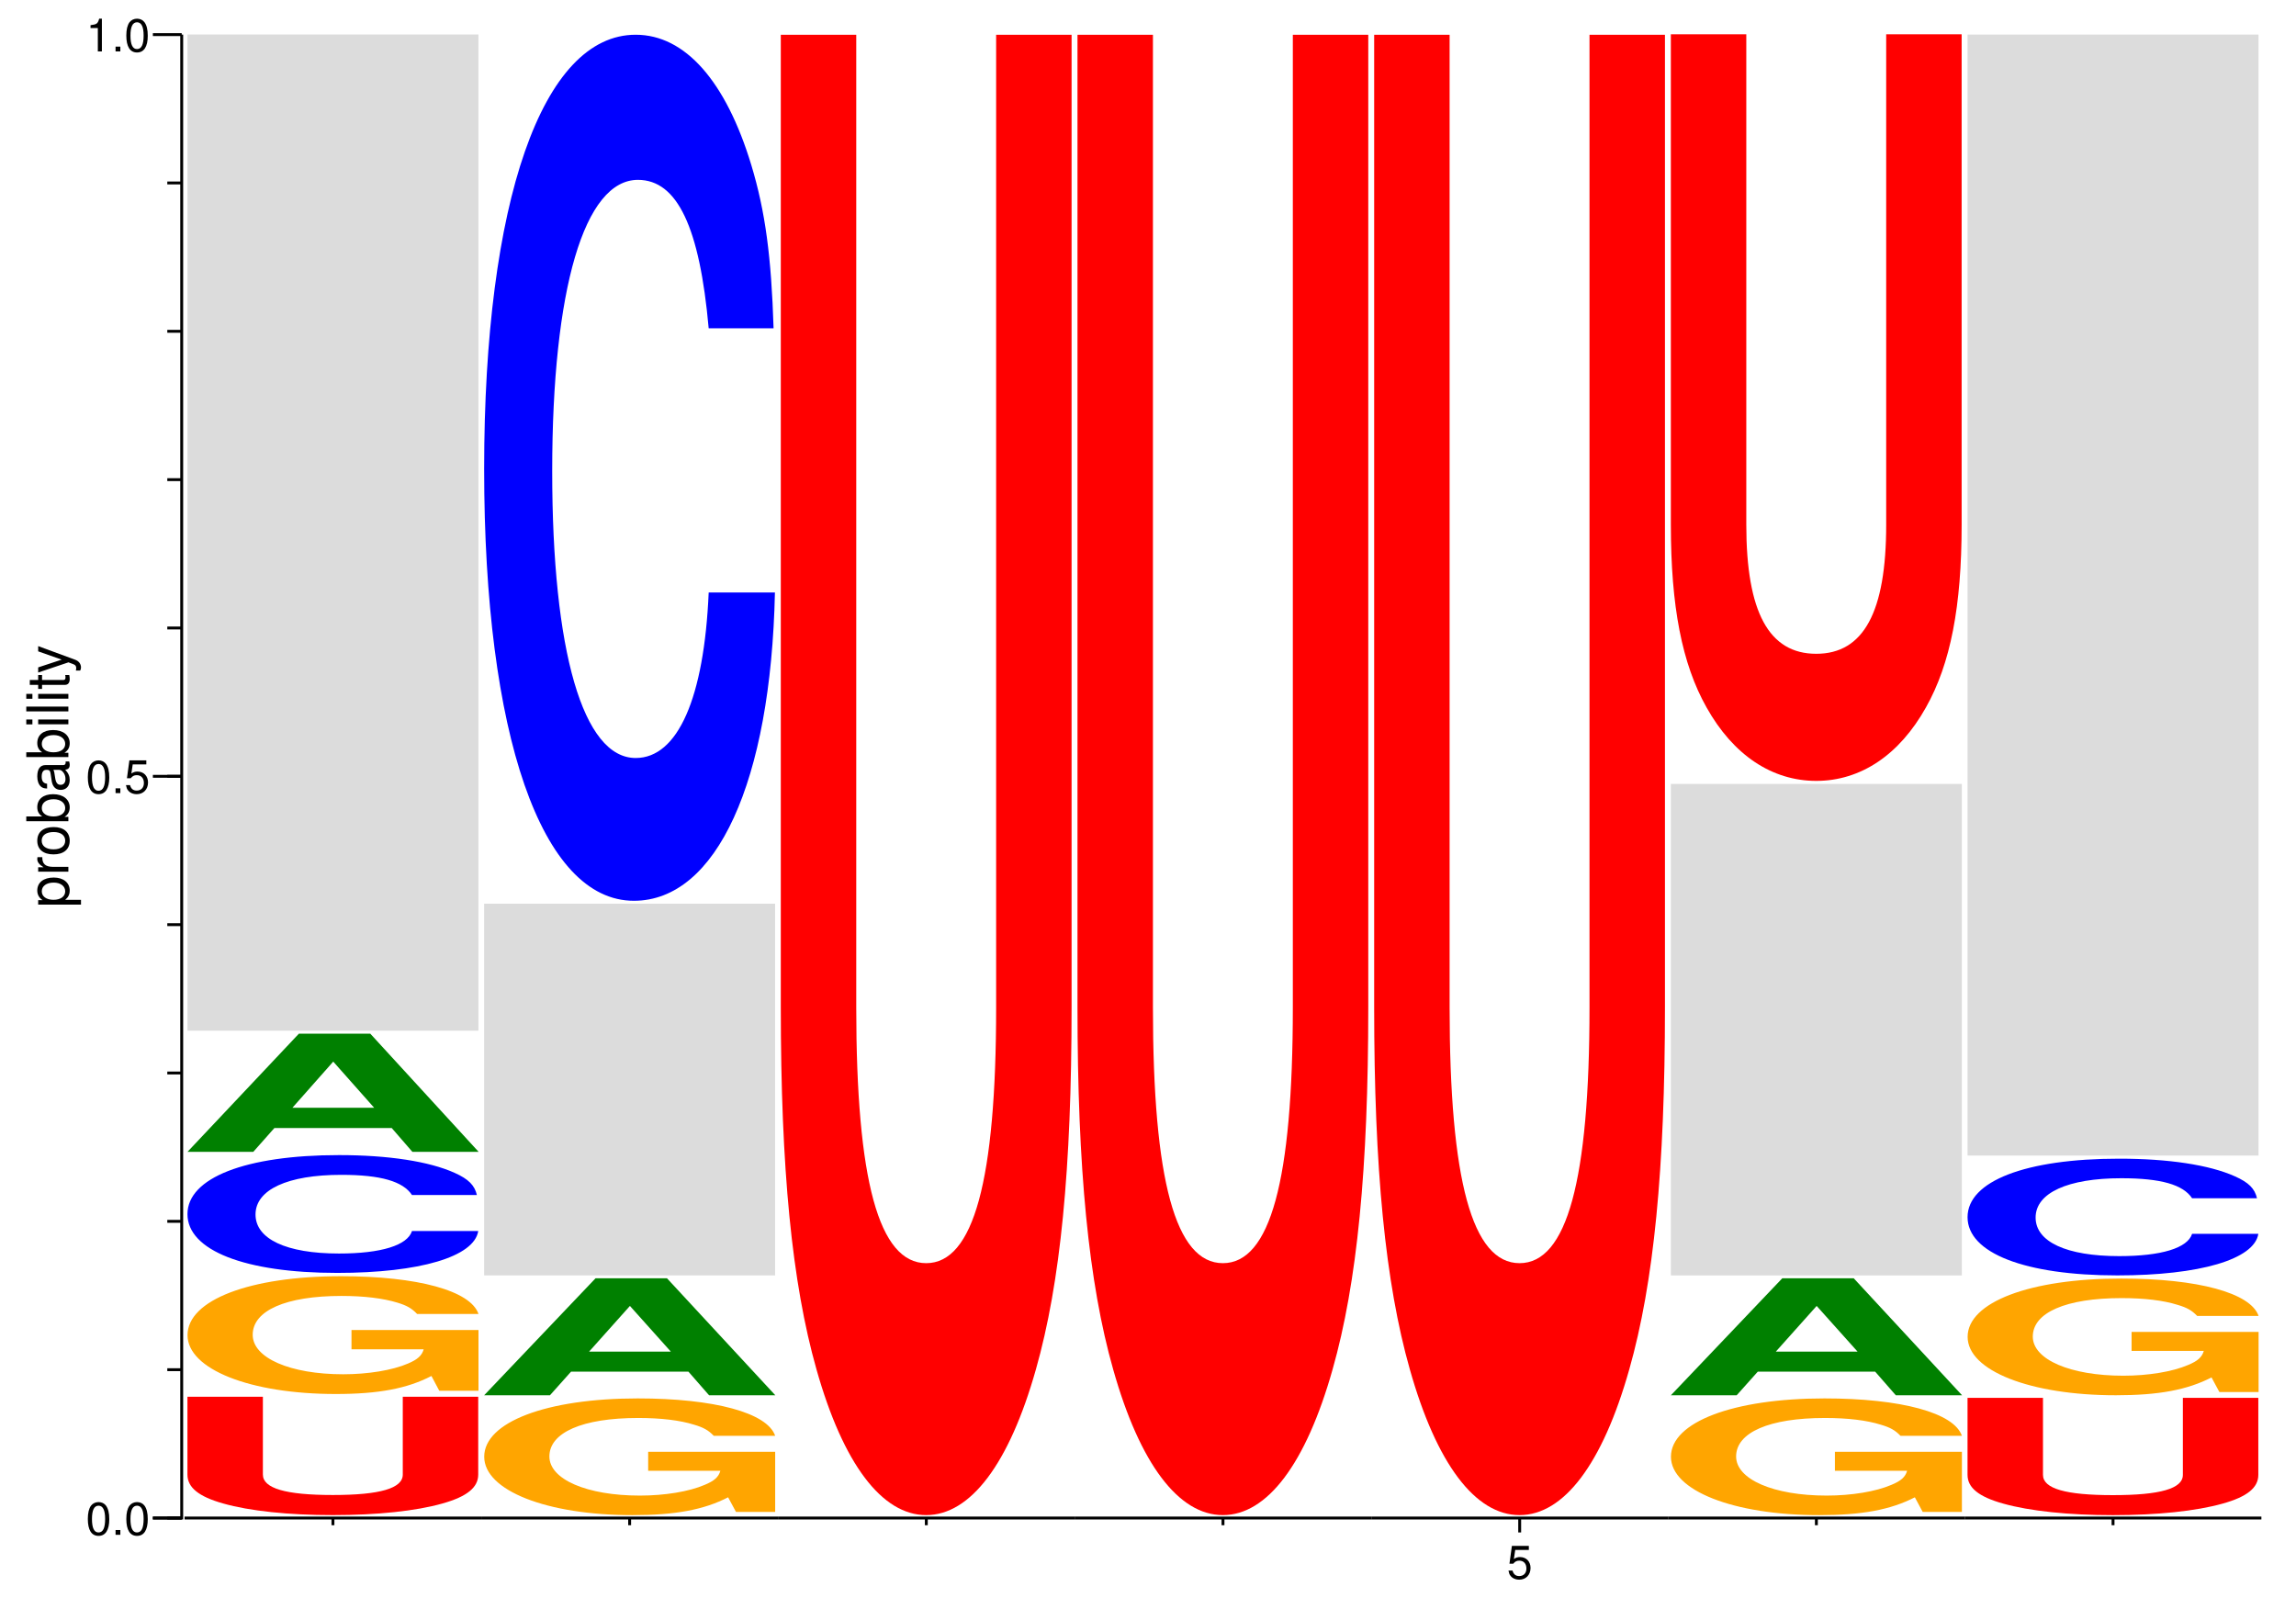 <?xml version="1.0" encoding="UTF-8"?>
<svg xmlns="http://www.w3.org/2000/svg" xmlns:xlink="http://www.w3.org/1999/xlink" width="398pt" height="277pt" viewBox="0 0 398 277" version="1.1">
<defs>
<g>
<symbol overflow="visible" id="glyph0-0">
<path style="stroke:none;" d=""/>
</symbol>
<symbol overflow="visible" id="glyph0-1">
<path style="stroke:none;" d="M 2.203 -5.672 C 1.672 -5.672 1.188 -5.438 0.891 -5.047 C 0.531 -4.547 0.344 -3.797 0.344 -2.75 C 0.344 -0.828 0.984 0.188 2.203 0.188 C 3.406 0.188 4.062 -0.828 4.062 -2.703 C 4.062 -3.797 3.875 -4.531 3.5 -5.047 C 3.203 -5.453 2.734 -5.672 2.203 -5.672 Z M 2.203 -5.047 C 2.953 -5.047 3.344 -4.281 3.344 -2.766 C 3.344 -1.156 2.969 -0.406 2.188 -0.406 C 1.438 -0.406 1.062 -1.188 1.062 -2.734 C 1.062 -4.281 1.438 -5.047 2.203 -5.047 Z M 2.203 -5.047 "/>
</symbol>
<symbol overflow="visible" id="glyph0-2">
<path style="stroke:none;" d="M 1.531 -0.828 L 0.703 -0.828 L 0.703 0 L 1.531 0 Z M 1.531 -0.828 "/>
</symbol>
<symbol overflow="visible" id="glyph0-3">
<path style="stroke:none;" d="M 3.812 -5.672 L 0.875 -5.672 L 0.453 -2.578 L 1.109 -2.578 C 1.438 -2.969 1.703 -3.109 2.156 -3.109 C 2.906 -3.109 3.391 -2.594 3.391 -1.75 C 3.391 -0.938 2.906 -0.438 2.141 -0.438 C 1.531 -0.438 1.156 -0.75 0.984 -1.391 L 0.281 -1.391 C 0.375 -0.922 0.453 -0.703 0.625 -0.5 C 0.938 -0.062 1.516 0.188 2.156 0.188 C 3.297 0.188 4.109 -0.641 4.109 -1.844 C 4.109 -2.969 3.359 -3.734 2.266 -3.734 C 1.875 -3.734 1.547 -3.625 1.219 -3.391 L 1.453 -4.969 L 3.812 -4.969 Z M 3.812 -5.672 "/>
</symbol>
<symbol overflow="visible" id="glyph0-4">
<path style="stroke:none;" d="M 2.078 -4.047 L 2.078 0 L 2.781 0 L 2.781 -5.672 L 2.312 -5.672 C 2.062 -4.797 1.906 -4.688 0.812 -4.547 L 0.812 -4.047 Z M 2.078 -4.047 "/>
</symbol>
<symbol overflow="visible" id="glyph1-0">
<path style="stroke:none;" d=""/>
</symbol>
<symbol overflow="visible" id="glyph1-1">
<path style="stroke:none;" d="M 2.188 -0.547 L 2.188 -1.375 L -0.547 -1.375 C -0.016 -1.812 0.234 -2.312 0.234 -2.984 C 0.234 -4.344 -0.859 -5.234 -2.531 -5.234 C -4.297 -5.234 -5.391 -4.375 -5.391 -2.984 C -5.391 -2.266 -5.062 -1.703 -4.453 -1.312 L -5.234 -1.312 L -5.234 -0.547 Z M -4.609 -2.844 C -4.609 -3.766 -3.797 -4.359 -2.547 -4.359 C -1.359 -4.359 -0.547 -3.75 -0.547 -2.844 C -0.547 -1.953 -1.344 -1.375 -2.578 -1.375 C -3.812 -1.375 -4.609 -1.953 -4.609 -2.844 Z M -4.609 -2.844 "/>
</symbol>
<symbol overflow="visible" id="glyph1-2">
<path style="stroke:none;" d="M -5.234 -0.688 L 0 -0.688 L 0 -1.531 L -2.719 -1.531 C -3.984 -1.547 -4.547 -2.062 -4.516 -3.203 L -5.359 -3.203 C -5.375 -3.062 -5.391 -2.984 -5.391 -2.891 C -5.391 -2.344 -5.062 -1.938 -4.297 -1.453 L -5.234 -1.453 Z M -5.234 -0.688 "/>
</symbol>
<symbol overflow="visible" id="glyph1-3">
<path style="stroke:none;" d="M -5.391 -2.719 C -5.391 -1.234 -4.344 -0.359 -2.578 -0.359 C -0.812 -0.359 0.234 -1.234 0.234 -2.734 C 0.234 -4.203 -0.812 -5.094 -2.547 -5.094 C -4.359 -5.094 -5.391 -4.234 -5.391 -2.719 Z M -4.625 -2.734 C -4.625 -3.672 -3.844 -4.234 -2.547 -4.234 C -1.312 -4.234 -0.547 -3.656 -0.547 -2.734 C -0.547 -1.797 -1.312 -1.234 -2.578 -1.234 C -3.844 -1.234 -4.625 -1.797 -4.625 -2.734 Z M -4.625 -2.734 "/>
</symbol>
<symbol overflow="visible" id="glyph1-4">
<path style="stroke:none;" d="M -7.297 -0.547 L 0 -0.547 L 0 -1.297 L -0.672 -1.297 C -0.062 -1.688 0.234 -2.219 0.234 -2.953 C 0.234 -4.328 -0.906 -5.234 -2.641 -5.234 C -4.344 -5.234 -5.391 -4.375 -5.391 -2.984 C -5.391 -2.266 -5.125 -1.766 -4.531 -1.375 L -7.297 -1.375 Z M -4.609 -2.828 C -4.609 -3.766 -3.797 -4.359 -2.547 -4.359 C -1.359 -4.359 -0.547 -3.734 -0.547 -2.828 C -0.547 -1.938 -1.344 -1.375 -2.578 -1.375 C -3.812 -1.375 -4.609 -1.938 -4.609 -2.828 Z M -4.609 -2.828 "/>
</symbol>
<symbol overflow="visible" id="glyph1-5">
<path style="stroke:none;" d="M -0.484 -5.344 C -0.469 -5.266 -0.469 -5.219 -0.469 -5.172 C -0.469 -4.875 -0.625 -4.719 -0.875 -4.719 L -3.953 -4.719 C -4.891 -4.719 -5.391 -4.047 -5.391 -2.75 C -5.391 -1.984 -5.172 -1.375 -4.781 -1.016 C -4.516 -0.766 -4.203 -0.672 -3.688 -0.656 L -3.688 -1.484 C -4.328 -1.562 -4.625 -1.938 -4.625 -2.719 C -4.625 -3.484 -4.344 -3.891 -3.844 -3.891 L -3.625 -3.891 C -3.266 -3.875 -3.125 -3.703 -3.047 -3.016 C -2.891 -1.844 -2.844 -1.656 -2.719 -1.344 C -2.453 -0.734 -2 -0.422 -1.312 -0.422 C -0.375 -0.422 0.234 -1.078 0.234 -2.141 C 0.234 -2.797 0 -3.328 -0.547 -3.922 C 0 -3.984 0.234 -4.234 0.234 -4.781 C 0.234 -4.953 0.203 -5.062 0.141 -5.344 Z M -1.656 -3.891 C -1.375 -3.891 -1.203 -3.812 -0.969 -3.562 C -0.656 -3.219 -0.5 -2.812 -0.5 -2.312 C -0.5 -1.672 -0.812 -1.297 -1.344 -1.297 C -1.891 -1.297 -2.172 -1.656 -2.297 -2.547 C -2.422 -3.438 -2.453 -3.609 -2.594 -3.891 Z M -1.656 -3.891 "/>
</symbol>
<symbol overflow="visible" id="glyph1-6">
<path style="stroke:none;" d="M -5.234 -1.5 L -5.234 -0.672 L 0 -0.672 L 0 -1.5 Z M -7.297 -1.5 L -7.297 -0.656 L -6.234 -0.656 L -6.234 -1.5 Z M -7.297 -1.5 "/>
</symbol>
<symbol overflow="visible" id="glyph1-7">
<path style="stroke:none;" d="M -7.297 -1.516 L -7.297 -0.688 L 0 -0.688 L 0 -1.516 Z M -7.297 -1.516 "/>
</symbol>
<symbol overflow="visible" id="glyph1-8">
<path style="stroke:none;" d="M -5.234 -2.547 L -5.234 -1.688 L -6.688 -1.688 L -6.688 -0.844 L -5.234 -0.844 L -5.234 -0.141 L -4.562 -0.141 L -4.562 -0.844 L -0.594 -0.844 C -0.062 -0.844 0.234 -1.203 0.234 -1.859 C 0.234 -2.078 0.203 -2.266 0.156 -2.547 L -0.547 -2.547 C -0.516 -2.422 -0.5 -2.312 -0.5 -2.141 C -0.5 -1.781 -0.594 -1.688 -0.969 -1.688 L -4.562 -1.688 L -4.562 -2.547 Z M -5.234 -2.547 "/>
</symbol>
<symbol overflow="visible" id="glyph1-9">
<path style="stroke:none;" d="M -5.234 -3.875 L -1.156 -2.438 L -5.234 -1.094 L -5.234 -0.203 L 0.016 -1.969 L 0.844 -1.656 C 1.219 -1.516 1.359 -1.328 1.359 -0.984 C 1.359 -0.844 1.344 -0.719 1.297 -0.547 L 2.047 -0.547 C 2.141 -0.703 2.188 -0.875 2.188 -1.094 C 2.188 -1.375 2.094 -1.656 1.938 -1.875 C 1.734 -2.141 1.516 -2.297 1.094 -2.453 L -5.234 -4.781 Z M -5.234 -3.875 "/>
</symbol>
<symbol overflow="visible" id="glyph2-0">
<path style="stroke:none;" d=""/>
</symbol>
<symbol overflow="visible" id="glyph2-1">
<path style="stroke:none;" d="M 43.953 -19.891 L 43.953 -6.406 C 43.953 -4.016 40.031 -2.859 31.828 -2.859 C 23.625 -2.859 19.703 -4.016 19.703 -6.406 L 19.703 -19.891 L 6.625 -19.891 L 6.625 -6.406 C 6.625 -4.172 8.547 -2.594 12.812 -1.391 C 17.438 -0.078 24.156 0.625 31.828 0.625 C 39.5 0.625 46.219 -0.078 50.844 -1.391 C 55.109 -2.594 57.031 -4.172 57.031 -6.406 L 57.031 -19.891 Z M 43.953 -19.891 "/>
</symbol>
<symbol overflow="visible" id="glyph3-0">
<path style="stroke:none;" d=""/>
</symbol>
<symbol overflow="visible" id="glyph3-1">
<path style="stroke:none;" d="M 53.609 -10.484 L 31.594 -10.484 L 31.594 -7.141 L 44.109 -7.141 C 43.797 -6.047 43.047 -5.375 41.391 -4.672 C 38.672 -3.5 34.453 -2.812 30.156 -2.812 C 20.953 -2.812 14.469 -5.641 14.469 -9.656 C 14.469 -13.844 20.203 -16.391 29.859 -16.391 C 33.781 -16.391 37.094 -15.984 39.578 -15.219 C 41.156 -14.734 42 -14.281 42.969 -13.266 L 53.609 -13.266 C 52.25 -17.297 43.047 -19.812 29.781 -19.812 C 13.953 -19.812 3.172 -15.672 3.172 -9.594 C 3.172 -3.688 14.016 0.609 28.875 0.609 C 36.266 0.609 41.234 -0.328 45.453 -2.516 L 46.812 0.047 L 53.609 0.047 Z M 53.609 -10.484 "/>
</symbol>
<symbol overflow="visible" id="glyph4-0">
<path style="stroke:none;" d=""/>
</symbol>
<symbol overflow="visible" id="glyph4-1">
<path style="stroke:none;" d="M 53.625 -12.891 C 53.234 -14.562 52.203 -15.641 49.766 -16.734 C 45.359 -18.719 38.297 -19.812 29.719 -19.812 C 13.531 -19.812 3.453 -15.875 3.453 -9.578 C 3.453 -3.281 13.438 0.609 29.406 0.609 C 43.719 0.609 53.156 -2.188 53.859 -6.656 L 42.375 -6.656 C 41.594 -4.172 37.031 -2.75 29.719 -2.75 C 20.594 -2.75 15.25 -5.266 15.25 -9.516 C 15.25 -13.828 20.828 -16.391 30.109 -16.391 C 36.953 -16.391 40.812 -15.266 42.375 -12.891 Z M 53.625 -12.891 "/>
</symbol>
<symbol overflow="visible" id="glyph5-0">
<path style="stroke:none;" d=""/>
</symbol>
<symbol overflow="visible" id="glyph5-1">
<path style="stroke:none;" d="M 37.344 -4.125 L 40.922 0 L 52.406 0 L 33.625 -20.484 L 21.25 -20.484 L 1.938 0 L 13.344 0 L 17 -4.125 Z M 34.297 -7.641 L 20.125 -7.641 L 27.203 -15.641 Z M 34.297 -7.641 "/>
</symbol>
<symbol overflow="visible" id="glyph6-0">
<path style="stroke:none;" d=""/>
</symbol>
<symbol overflow="visible" id="glyph6-1">
<path style="stroke:none;" d="M 55.25 -437.469 L 4.812 -437.469 L 4.812 -264.781 L 55.25 -264.781 Z M 55.25 -437.469 "/>
</symbol>
<symbol overflow="visible" id="glyph7-0">
<path style="stroke:none;" d=""/>
</symbol>
<symbol overflow="visible" id="glyph7-1">
<path style="stroke:none;" d="M 53.609 -10.375 L 31.594 -10.375 L 31.594 -7.078 L 44.109 -7.078 C 43.797 -5.984 43.047 -5.328 41.391 -4.641 C 38.672 -3.469 34.453 -2.781 30.156 -2.781 C 20.953 -2.781 14.469 -5.594 14.469 -9.562 C 14.469 -13.719 20.203 -16.234 29.859 -16.234 C 33.781 -16.234 37.094 -15.844 39.578 -15.062 C 41.156 -14.594 42 -14.141 42.969 -13.141 L 53.609 -13.141 C 52.25 -17.141 43.047 -19.625 29.781 -19.625 C 13.953 -19.625 3.172 -15.516 3.172 -9.516 C 3.172 -3.656 14.016 0.609 28.875 0.609 C 36.266 0.609 41.234 -0.312 45.453 -2.484 L 46.812 0.047 L 53.609 0.047 Z M 53.609 -10.375 "/>
</symbol>
<symbol overflow="visible" id="glyph8-0">
<path style="stroke:none;" d=""/>
</symbol>
<symbol overflow="visible" id="glyph8-1">
<path style="stroke:none;" d="M 37.344 -4.094 L 40.922 0 L 52.406 0 L 33.625 -20.281 L 21.25 -20.281 L 1.938 0 L 13.344 0 L 17 -4.094 Z M 34.297 -7.562 L 20.125 -7.562 L 27.203 -15.484 Z M 34.297 -7.562 "/>
</symbol>
<symbol overflow="visible" id="glyph9-0">
<path style="stroke:none;" d=""/>
</symbol>
<symbol overflow="visible" id="glyph9-1">
<path style="stroke:none;" d="M 55.25 -163.234 L 4.812 -163.234 L 4.812 -98.797 L 55.25 -98.797 Z M 55.25 -163.234 "/>
</symbol>
<symbol overflow="visible" id="glyph10-0">
<path style="stroke:none;" d=""/>
</symbol>
<symbol overflow="visible" id="glyph10-1">
<path style="stroke:none;" d="M 53.625 -94.719 C 53.234 -107.094 52.203 -114.953 49.766 -123.016 C 45.359 -137.547 38.297 -145.609 29.719 -145.609 C 13.531 -145.609 3.453 -116.719 3.453 -70.344 C 3.453 -24.172 13.438 4.516 29.406 4.516 C 43.719 4.516 53.156 -16.109 53.859 -48.922 L 42.375 -48.922 C 41.594 -30.656 37.031 -20.234 29.719 -20.234 C 20.594 -20.234 15.25 -38.703 15.25 -69.953 C 15.25 -101.594 20.828 -120.453 30.109 -120.453 C 36.953 -120.453 40.812 -112.203 42.375 -94.719 Z M 53.625 -94.719 "/>
</symbol>
<symbol overflow="visible" id="glyph11-0">
<path style="stroke:none;" d=""/>
</symbol>
<symbol overflow="visible" id="glyph11-1">
<path style="stroke:none;" d="M 43.953 -248.766 L 43.953 -80.188 C 43.953 -50.156 40.031 -35.828 31.828 -35.828 C 23.625 -35.828 19.703 -50.156 19.703 -80.188 L 19.703 -248.766 L 6.625 -248.766 L 6.625 -80.188 C 6.625 -52.203 8.547 -32.422 12.812 -17.406 C 17.438 -1.031 24.156 7.844 31.828 7.844 C 39.5 7.844 46.219 -1.031 50.844 -17.406 C 55.109 -32.422 57.031 -52.203 57.031 -80.188 L 57.031 -248.766 Z M 43.953 -248.766 "/>
</symbol>
<symbol overflow="visible" id="glyph12-0">
<path style="stroke:none;" d=""/>
</symbol>
<symbol overflow="visible" id="glyph12-1">
<path style="stroke:none;" d="M 55.25 -215.859 L 4.812 -215.859 L 4.812 -130.656 L 55.25 -130.656 Z M 55.25 -215.859 "/>
</symbol>
<symbol overflow="visible" id="glyph13-0">
<path style="stroke:none;" d=""/>
</symbol>
<symbol overflow="visible" id="glyph13-1">
<path style="stroke:none;" d="M 43.953 -125.469 L 43.953 -40.453 C 43.953 -25.297 40.031 -18.078 31.828 -18.078 C 23.625 -18.078 19.703 -25.297 19.703 -40.453 L 19.703 -125.469 L 6.625 -125.469 L 6.625 -40.453 C 6.625 -26.328 8.547 -16.344 12.812 -8.781 C 17.438 -0.516 24.156 3.953 31.828 3.953 C 39.5 3.953 46.219 -0.516 50.844 -8.781 C 55.109 -16.344 57.031 -26.328 57.031 -40.453 L 57.031 -125.469 Z M 43.953 -125.469 "/>
</symbol>
<symbol overflow="visible" id="glyph14-0">
<path style="stroke:none;" d=""/>
</symbol>
<symbol overflow="visible" id="glyph14-1">
<path style="stroke:none;" d="M 43.953 -19.703 L 43.953 -6.359 C 43.953 -3.969 40.031 -2.844 31.828 -2.844 C 23.625 -2.844 19.703 -3.969 19.703 -6.359 L 19.703 -19.703 L 6.625 -19.703 L 6.625 -6.359 C 6.625 -4.141 8.547 -2.562 12.812 -1.375 C 17.438 -0.078 24.156 0.625 31.828 0.625 C 39.5 0.625 46.219 -0.078 50.844 -1.375 C 55.109 -2.562 57.031 -4.141 57.031 -6.359 L 57.031 -19.703 Z M 43.953 -19.703 "/>
</symbol>
<symbol overflow="visible" id="glyph15-0">
<path style="stroke:none;" d=""/>
</symbol>
<symbol overflow="visible" id="glyph15-1">
<path style="stroke:none;" d="M 53.625 -12.766 C 53.234 -14.438 52.203 -15.5 49.766 -16.578 C 45.359 -18.547 38.297 -19.625 29.719 -19.625 C 13.531 -19.625 3.453 -15.734 3.453 -9.484 C 3.453 -3.25 13.438 0.609 29.406 0.609 C 43.719 0.609 53.156 -2.172 53.859 -6.594 L 42.375 -6.594 C 41.594 -4.125 37.031 -2.734 29.719 -2.734 C 20.594 -2.734 15.25 -5.219 15.25 -9.422 C 15.25 -13.688 20.828 -16.234 30.109 -16.234 C 36.953 -16.234 40.812 -15.125 42.375 -12.766 Z M 53.625 -12.766 "/>
</symbol>
<symbol overflow="visible" id="glyph16-0">
<path style="stroke:none;" d=""/>
</symbol>
<symbol overflow="visible" id="glyph16-1">
<path style="stroke:none;" d="M 55.25 -492.266 L 4.812 -492.266 L 4.812 -297.953 L 55.25 -297.953 Z M 55.25 -492.266 "/>
</symbol>
</g>
</defs>
<g id="surface1">
<path style="fill:none;stroke-width:2.083;stroke-linecap:butt;stroke-linejoin:miter;stroke:rgb(0%,0%,0%);stroke-opacity:1;stroke-miterlimit:10;" d="M 110.417 57.731 L 131.25 57.731 L 131.25 1129.167 " transform="matrix(0.24,0,0,-0.24,0,277)"/>
<g style="fill:rgb(0%,0%,0%);fill-opacity:1;">
  <use xlink:href="#glyph0-1" x="14.881" y="266.053"/>
  <use xlink:href="#glyph0-2" x="19.329" y="266.053"/>
  <use xlink:href="#glyph0-1" x="21.553" y="266.053"/>
</g>
<path style="fill:none;stroke-width:2.083;stroke-linecap:butt;stroke-linejoin:miter;stroke:rgb(0%,0%,0%);stroke-opacity:1;stroke-miterlimit:10;" d="M 110.417 57.731 L 131.25 57.731 " transform="matrix(0.24,0,0,-0.24,0,277)"/>
<g style="fill:rgb(0%,0%,0%);fill-opacity:1;">
  <use xlink:href="#glyph0-1" x="14.881" y="137.481"/>
  <use xlink:href="#glyph0-2" x="19.329" y="137.481"/>
  <use xlink:href="#glyph0-3" x="21.553" y="137.481"/>
</g>
<path style="fill:none;stroke-width:2.083;stroke-linecap:butt;stroke-linejoin:miter;stroke:rgb(0%,0%,0%);stroke-opacity:1;stroke-miterlimit:10;" d="M 110.417 593.457 L 131.25 593.457 " transform="matrix(0.24,0,0,-0.24,0,277)"/>
<g style="fill:rgb(0%,0%,0%);fill-opacity:1;">
  <use xlink:href="#glyph0-4" x="14.881" y="8.91"/>
  <use xlink:href="#glyph0-2" x="19.329" y="8.91"/>
  <use xlink:href="#glyph0-1" x="21.553" y="8.91"/>
</g>
<path style="fill:none;stroke-width:2.083;stroke-linecap:butt;stroke-linejoin:miter;stroke:rgb(0%,0%,0%);stroke-opacity:1;stroke-miterlimit:10;" d="M 110.417 1129.167 L 131.25 1129.167 " transform="matrix(0.24,0,0,-0.24,0,277)"/>
<path style="fill:none;stroke-width:2.083;stroke-linecap:butt;stroke-linejoin:miter;stroke:rgb(0%,0%,0%);stroke-opacity:1;stroke-miterlimit:10;" d="M 131.25 57.731 L 120.833 57.731 " transform="matrix(0.24,0,0,-0.24,0,277)"/>
<path style="fill:none;stroke-width:2.083;stroke-linecap:butt;stroke-linejoin:miter;stroke:rgb(0%,0%,0%);stroke-opacity:1;stroke-miterlimit:10;" d="M 131.25 164.876 L 120.833 164.876 " transform="matrix(0.24,0,0,-0.24,0,277)"/>
<path style="fill:none;stroke-width:2.083;stroke-linecap:butt;stroke-linejoin:miter;stroke:rgb(0%,0%,0%);stroke-opacity:1;stroke-miterlimit:10;" d="M 131.25 272.021 L 120.833 272.021 " transform="matrix(0.24,0,0,-0.24,0,277)"/>
<path style="fill:none;stroke-width:2.083;stroke-linecap:butt;stroke-linejoin:miter;stroke:rgb(0%,0%,0%);stroke-opacity:1;stroke-miterlimit:10;" d="M 131.25 379.167 L 120.833 379.167 " transform="matrix(0.24,0,0,-0.24,0,277)"/>
<path style="fill:none;stroke-width:2.083;stroke-linecap:butt;stroke-linejoin:miter;stroke:rgb(0%,0%,0%);stroke-opacity:1;stroke-miterlimit:10;" d="M 131.25 486.312 L 120.833 486.312 " transform="matrix(0.24,0,0,-0.24,0,277)"/>
<path style="fill:none;stroke-width:2.083;stroke-linecap:butt;stroke-linejoin:miter;stroke:rgb(0%,0%,0%);stroke-opacity:1;stroke-miterlimit:10;" d="M 131.25 593.457 L 120.833 593.457 " transform="matrix(0.24,0,0,-0.24,0,277)"/>
<path style="fill:none;stroke-width:2.083;stroke-linecap:butt;stroke-linejoin:miter;stroke:rgb(0%,0%,0%);stroke-opacity:1;stroke-miterlimit:10;" d="M 131.25 700.586 L 120.833 700.586 " transform="matrix(0.24,0,0,-0.24,0,277)"/>
<path style="fill:none;stroke-width:2.083;stroke-linecap:butt;stroke-linejoin:miter;stroke:rgb(0%,0%,0%);stroke-opacity:1;stroke-miterlimit:10;" d="M 131.25 807.731 L 120.833 807.731 " transform="matrix(0.24,0,0,-0.24,0,277)"/>
<path style="fill:none;stroke-width:2.083;stroke-linecap:butt;stroke-linejoin:miter;stroke:rgb(0%,0%,0%);stroke-opacity:1;stroke-miterlimit:10;" d="M 131.25 914.876 L 120.833 914.876 " transform="matrix(0.24,0,0,-0.24,0,277)"/>
<path style="fill:none;stroke-width:2.083;stroke-linecap:butt;stroke-linejoin:miter;stroke:rgb(0%,0%,0%);stroke-opacity:1;stroke-miterlimit:10;" d="M 131.25 1022.021 L 120.833 1022.021 " transform="matrix(0.24,0,0,-0.24,0,277)"/>
<g style="fill:rgb(0%,0%,0%);fill-opacity:1;">
  <use xlink:href="#glyph1-1" x="11.852" y="157.354"/>
  <use xlink:href="#glyph1-2" x="11.852" y="151.794"/>
  <use xlink:href="#glyph1-3" x="11.852" y="148.464"/>
  <use xlink:href="#glyph1-4" x="11.852" y="142.904"/>
  <use xlink:href="#glyph1-5" x="11.852" y="137.344"/>
  <use xlink:href="#glyph1-4" x="11.852" y="131.784"/>
  <use xlink:href="#glyph1-6" x="11.852" y="126.224"/>
  <use xlink:href="#glyph1-7" x="11.852" y="124.004"/>
  <use xlink:href="#glyph1-6" x="11.852" y="121.784"/>
  <use xlink:href="#glyph1-8" x="11.852" y="119.564"/>
  <use xlink:href="#glyph1-9" x="11.852" y="116.784"/>
</g>
<path style="fill:none;stroke-width:2.083;stroke-linecap:butt;stroke-linejoin:miter;stroke:rgb(0%,0%,0%);stroke-opacity:1;stroke-miterlimit:10;" d="M 133.333 57.731 L 347.624 57.731 M 240.479 57.731 L 240.479 52.539 " transform="matrix(0.24,0,0,-0.24,0,277)"/>
<g style="fill:rgb(100%,0%,0%);fill-opacity:1;">
  <use xlink:href="#glyph2-1" x="25.867" y="262.013"/>
</g>
<g style="fill:rgb(100%,64.647%,0%);fill-opacity:1;">
  <use xlink:href="#glyph3-1" x="29.335" y="241.037"/>
</g>
<g style="fill:rgb(0%,0%,100%);fill-opacity:1;">
  <use xlink:href="#glyph4-1" x="29.043" y="220.045"/>
</g>
<g style="fill:rgb(0%,50.194%,0%);fill-opacity:1;">
  <use xlink:href="#glyph5-1" x="30.562" y="199.668"/>
</g>
<g style="fill:rgb(86.327%,86.327%,86.327%);fill-opacity:1;">
  <use xlink:href="#glyph6-1" x="27.682" y="443.447"/>
</g>
<path style="fill:none;stroke-width:2.083;stroke-linecap:butt;stroke-linejoin:miter;stroke:rgb(0%,0%,0%);stroke-opacity:1;stroke-miterlimit:10;" d="M 347.624 57.731 L 561.914 57.731 M 454.769 57.731 L 454.769 52.539 " transform="matrix(0.24,0,0,-0.24,0,277)"/>
<g style="fill:rgb(100%,64.647%,0%);fill-opacity:1;">
  <use xlink:href="#glyph7-1" x="80.764" y="262.036"/>
</g>
<g style="fill:rgb(0%,50.194%,0%);fill-opacity:1;">
  <use xlink:href="#glyph8-1" x="81.99" y="241.863"/>
</g>
<g style="fill:rgb(86.327%,86.327%,86.327%);fill-opacity:1;">
  <use xlink:href="#glyph9-1" x="79.11" y="319.886"/>
</g>
<g style="fill:rgb(0%,0%,100%);fill-opacity:1;">
  <use xlink:href="#glyph10-1" x="80.471" y="151.631"/>
</g>
<path style="fill:none;stroke-width:2.083;stroke-linecap:butt;stroke-linejoin:miter;stroke:rgb(0%,0%,0%);stroke-opacity:1;stroke-miterlimit:10;" d="M 561.914 57.731 L 776.188 57.731 M 669.043 57.731 L 669.043 52.539 " transform="matrix(0.24,0,0,-0.24,0,277)"/>
<g style="fill:rgb(100%,0%,0%);fill-opacity:1;">
  <use xlink:href="#glyph11-1" x="128.723" y="254.794"/>
</g>
<path style="fill:none;stroke-width:2.083;stroke-linecap:butt;stroke-linejoin:miter;stroke:rgb(0%,0%,0%);stroke-opacity:1;stroke-miterlimit:10;" d="M 776.188 57.731 L 990.479 57.731 M 883.333 57.731 L 883.333 52.539 " transform="matrix(0.24,0,0,-0.24,0,277)"/>
<g style="fill:rgb(100%,0%,0%);fill-opacity:1;">
  <use xlink:href="#glyph11-1" x="180.152" y="254.794"/>
</g>
<path style="fill:none;stroke-width:2.083;stroke-linecap:butt;stroke-linejoin:miter;stroke:rgb(0%,0%,0%);stroke-opacity:1;stroke-miterlimit:10;" d="M 990.479 57.731 L 1204.753 57.731 M 1097.624 57.731 L 1097.624 47.314 " transform="matrix(0.24,0,0,-0.24,0,277)"/>
<g style="fill:rgb(0%,0%,0%);fill-opacity:1;">
  <use xlink:href="#glyph0-3" x="261.204" y="273.643"/>
</g>
<g style="fill:rgb(100%,0%,0%);fill-opacity:1;">
  <use xlink:href="#glyph11-1" x="231.58" y="254.794"/>
</g>
<path style="fill:none;stroke-width:2.083;stroke-linecap:butt;stroke-linejoin:miter;stroke:rgb(0%,0%,0%);stroke-opacity:1;stroke-miterlimit:10;" d="M 1204.753 57.731 L 1419.043 57.731 M 1311.914 57.731 L 1311.914 52.539 " transform="matrix(0.24,0,0,-0.24,0,277)"/>
<g style="fill:rgb(100%,64.647%,0%);fill-opacity:1;">
  <use xlink:href="#glyph7-1" x="286.477" y="262.036"/>
</g>
<g style="fill:rgb(0%,50.194%,0%);fill-opacity:1;">
  <use xlink:href="#glyph8-1" x="287.704" y="241.863"/>
</g>
<g style="fill:rgb(86.327%,86.327%,86.327%);fill-opacity:1;">
  <use xlink:href="#glyph12-1" x="284.824" y="351.746"/>
</g>
<g style="fill:rgb(100%,0%,0%);fill-opacity:1;">
  <use xlink:href="#glyph13-1" x="283.009" y="131.41"/>
</g>
<path style="fill:none;stroke-width:2.083;stroke-linecap:butt;stroke-linejoin:miter;stroke:rgb(0%,0%,0%);stroke-opacity:1;stroke-miterlimit:10;" d="M 1419.043 57.731 L 1633.333 57.731 M 1526.188 57.731 L 1526.188 52.539 " transform="matrix(0.24,0,0,-0.24,0,277)"/>
<g style="fill:rgb(100%,0%,0%);fill-opacity:1;">
  <use xlink:href="#glyph14-1" x="334.437" y="262.021"/>
</g>
<g style="fill:rgb(100%,64.647%,0%);fill-opacity:1;">
  <use xlink:href="#glyph7-1" x="337.906" y="241.256"/>
</g>
<g style="fill:rgb(0%,0%,100%);fill-opacity:1;">
  <use xlink:href="#glyph15-1" x="337.613" y="220.477"/>
</g>
<g style="fill:rgb(86.327%,86.327%,86.327%);fill-opacity:1;">
  <use xlink:href="#glyph16-1" x="336.252" y="498.261"/>
</g>
</g>
</svg>
